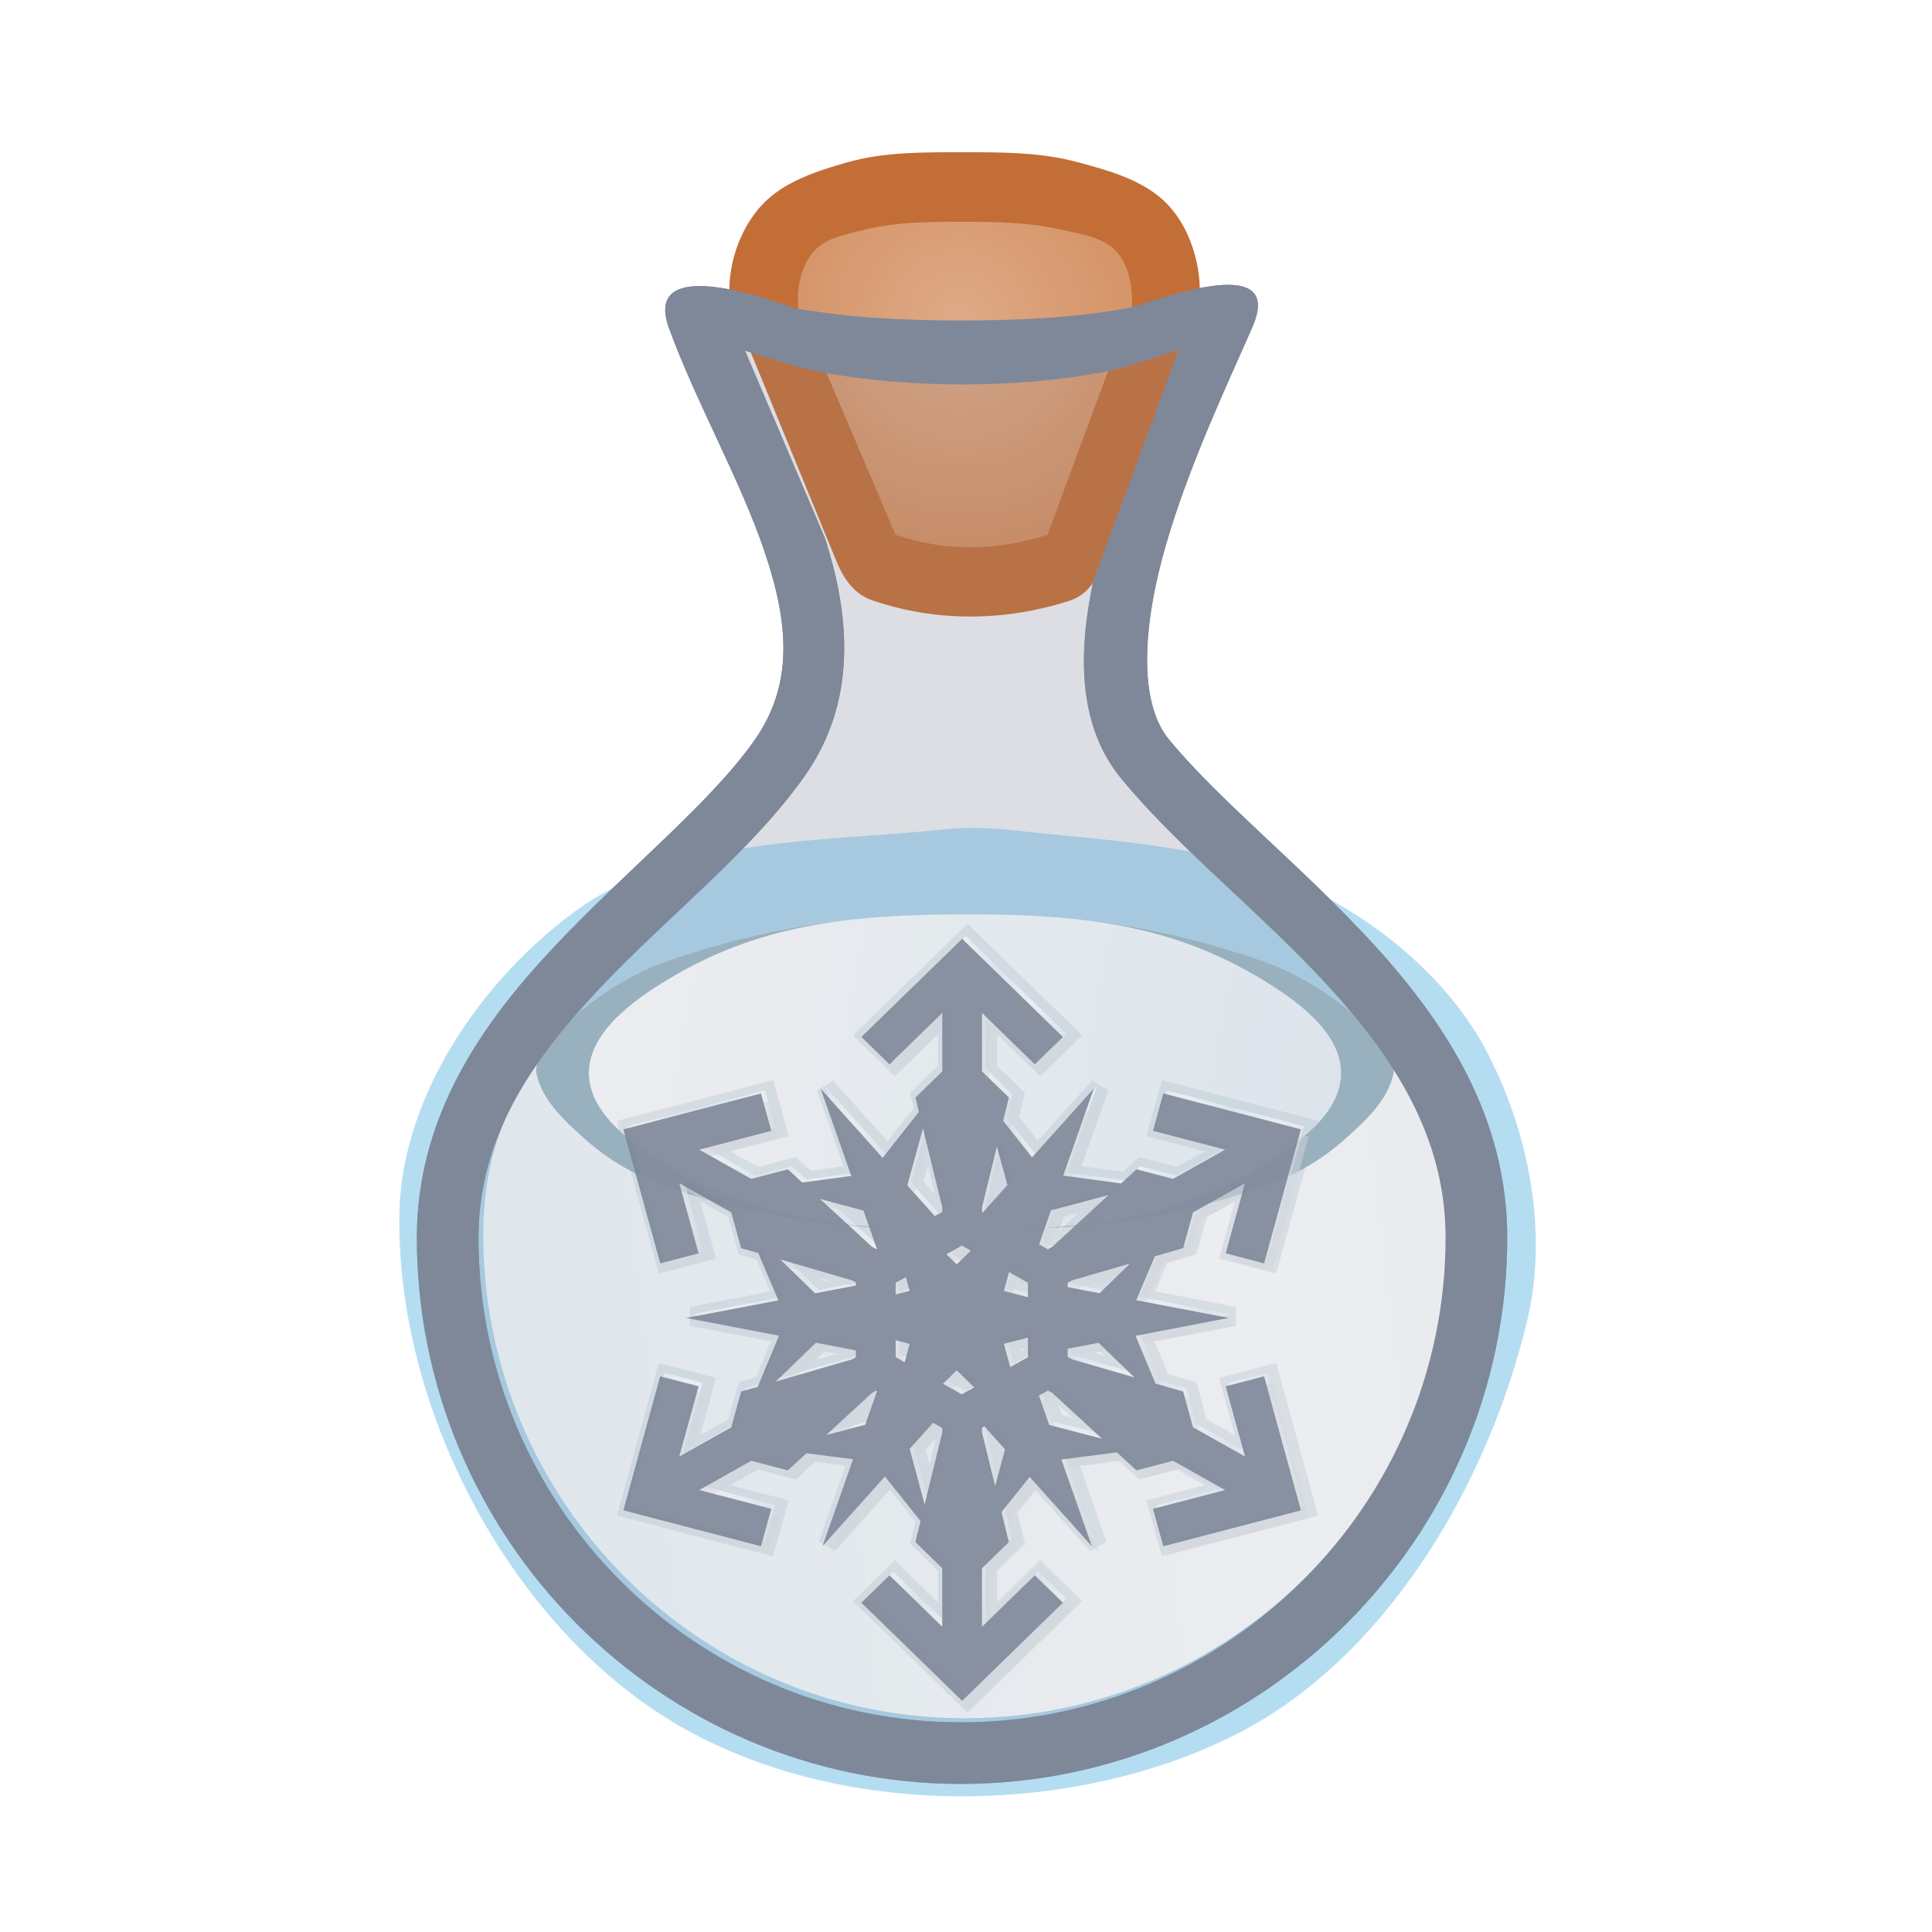 <svg height="500" viewBox="0 0 132.292 132.292" width="500" xmlns="http://www.w3.org/2000/svg" xmlns:xlink="http://www.w3.org/1999/xlink"><radialGradient id="a" cx="494.254" cy="332.559" gradientTransform="matrix(-.335 .13 -.133 -.342 276.547 68.068)" gradientUnits="userSpaceOnUse" r="43.257"><stop offset="0" stop-color="#deaa87"/><stop offset="1" stop-color="#d38d5f"/></radialGradient><linearGradient id="b"><stop offset="0" stop-color="#fff"/><stop offset="1" stop-color="#ecf5f9"/></linearGradient><linearGradient id="c" gradientUnits="userSpaceOnUse" x1="40.239" x2="91.953" xlink:href="#b" y1="68.709" y2="78.117"/><filter id="d" color-interpolation-filters="sRGB" height="1.113" width="1.128" x="-.064" y="-.057"><feGaussianBlur stdDeviation="4.814"/></filter><linearGradient id="e" gradientUnits="userSpaceOnUse" spreadMethod="reflect" x1="-132.84" x2="-130.246" xlink:href="#b" y1="33.647" y2="35.296"/><linearGradient id="f" gradientUnits="userSpaceOnUse" spreadMethod="reflect" x1="86.591" x2="21.825" xlink:href="#b" y1="88.753" y2="96.358"/><filter id="g" color-interpolation-filters="sRGB" height="1.284" width="1.242" x="-.121" y="-.142"><feGaussianBlur stdDeviation="3.924"/></filter><filter id="h" color-interpolation-filters="sRGB" height="1.11" width="1.123" x="-.062" y="-.055"><feGaussianBlur stdDeviation="1.191"/></filter><g><g fill="#7f8899" stroke-width="1" transform="matrix(.265 0 0 .265 238.175 -58.892)"><path d="m-235.24 17.787-4.496.014-10.328.012-10.25.012a1.319 1.319 0 0 0 -.002 0l-4.578.014a1.319 1.319 0 0 0 -1.209 1.836l5.441 12.758c1.654 5.135 2.064 10.428-1.25 15.102-3.49 4.922-9.152 9.325-13.926 14.391-4.763 5.056-8.586 10.664-8.586 17.881 0 18.958 15.345 34.455 34.299 34.455 18.955 0 34.455-15.501 34.455-34.455 0-7.212-3.667-12.945-8.342-18.059-4.682-5.122-10.33-9.535-14.135-14.168-2.596-3.161-2.635-7.606-1.641-12.367l5.787-15.648a1.319 1.319 0 0 0 -1.24-1.775z" opacity=".15" transform="matrix(3.78 0 0 3.78 294.868 240.397)"/><path d="m-725.973 306.878c7.063 19.355 18.396 39.145 24.686 57.698 6.288 18.553 7.757 34.424-2.677 49.141-11.662 16.448-32.895 33.277-51.678 53.216-18.783 19.939-35.425 43.923-35.425 75.085 0 77.571 62.966 141.175 140.58 141.175 77.614 0 141.175-63.562 141.175-141.175 0-30.99-15.884-55.389-34.394-75.637-18.509-20.248-39.936-37.144-53.049-53.113-7.826-9.527-6.891-29.1-.75-50.251 6.139-21.151 16.423-42.655 22.086-55.7 9.862-21.37-26.65-6.568-31.79-5.497-14.318 2.616-28.991 3.232-43.546 3.224-14.339-.008-28.781-.702-42.896-3.224-16.109-5.854-37.971-10.941-32.321 5.057zm131.76 5.729-22.041 59.602c-3.945 18.723-4.092 37.44 7.186 51.174 14.913 18.159 36.303 34.825 53.603 53.75 17.301 18.923 30.22 39.305 30.22 64.886 0 68.924-56.317 125.245-125.245 125.245-68.925 0-124.648-56.276-124.648-125.245 0-25.53 13.43-45.415 31.09-64.162 17.663-18.746 39.248-35.42 53.077-54.924 13.711-19.338 11.894-41.43 5.362-61.637l-20.683-48.499s12.989 4.359 19.704 5.594c11.957 2.199 24.177 3.183 36.335 3.176 12.364-.007 24.804-.948 36.949-3.271 6.522-1.247 19.09-5.688 19.09-5.688z"/></g><g><g><path d="m39.426 62.367c-6.441 4.691-11.901 12.665-12.073 20.632-.282 13.07 7.235 27.758 18.329 34.673 10.977 6.842 27.212 6.947 38.787 1.173 10.396-5.186 17.428-17.161 20.115-28.464 1.426-5.998.109-12.822-2.735-18.291-2.423-4.661-6.767-8.422-11.42-10.859-6.356-3.329-13.942-3.6-21.075-4.378-1.556-.17-3.139-.219-4.697-.059-8.568.881-18.268.504-25.23 5.574z" fill="#7bc3e8" filter="url(#g)" opacity=".75"/><path d="m99.204 84.517c0 18.236-14.901 33.138-33.138 33.138-18.236 0-32.98-14.89-32.98-33.138 0-4.679 1.341-8.641 3.942-12.283.726-1.361 1.953-2.424 3.171-3.37 1.686-1.31 3.585-2.41 5.606-3.099 6.573-2.241 12.375-3.161 20.34-3.161 7.965-0 13.629.92 20.201 3.161 2.021.689 3.92 1.789 5.606 3.099 1.218.946 2.444 2.009 3.171 3.37 2.479 3.661 4.08 7.65 4.08 12.282z" fill="url(#f)"/><g fill-rule="evenodd"><path d="m45.806 81.311c-2.035-.696-3.992-1.772-5.606-3.193-1.442-1.271-3.064-2.731-3.463-4.612-.09-.425.087-.888.292-1.271.726-1.361 1.953-2.424 3.171-3.37 1.686-1.31 3.585-2.41 5.606-3.099 6.573-2.241 12.375-3.161 20.34-3.161 7.965-0 13.629.92 20.201 3.161 2.021.689 3.92 1.789 5.606 3.099 1.218.946 2.444 2.009 3.171 3.37.205.383.382.846.292 1.271-.399 1.881-2.021 3.341-3.463 4.612-1.614 1.422-3.571 2.498-5.606 3.193-6.56 2.243-12.251 2.925-20.201 2.924-7.951 0-13.78-.682-20.34-2.924z" fill="#9eb8c5"/><path d="m86.347 79.843c2.405-1.421 5.469-3.544 5.485-6.337.016-2.831-3.057-5.03-5.485-6.486-6.021-3.609-11.805-4.404-20.201-4.414-8.397.01-14.319.805-20.34 4.414-2.429 1.456-5.501 3.655-5.485 6.486.016 2.794 3.08 4.916 5.485 6.337 6.042 3.571 11.848 4.386 20.34 4.393 8.492-.007 14.159-.822 20.201-4.393z" fill="url(#c)"/></g></g><g><path d="m66.146 64.082-.959.939-5.93 5.771 1.922 1.872 3.608-3.514v3.997l-1.836 1.788.238.977-2.481 3.147-4.234-4.727 2.092 5.959-3.353.454-.983-.905-2.504.651-3.553-1.996 4.926-1.284-.704-2.558-8.094 2.111-1.313.345.349 1.278 2.172 7.883 2.622-.686-1.322-4.797 3.554 2.0.672 2.439 1.175.341 1.372 3.228-6.299 1.205 6.344 1.213-1.458 3.492-1.134.329-.673 2.439-3.554 2 1.322-4.798-2.627-.686-2.167 7.887-.349 1.274 1.313.345 8.094 2.111.704-2.558-4.925-1.284 3.553-2 2.504.655 1.272-1.171 3.186.411-2.086 5.939 4.264-4.76 2.435 3.046-.352 1.439 1.836 1.788v3.996l-3.608-3.514-1.922 1.872 5.93 5.772.959.937.959-.937 5.929-5.772-1.921-1.872-3.609 3.515v-3.997l1.837-1.788-.502-2.051 1.925-2.407 4.256 4.751-2.087-5.938 3.791-.49 1.337 1.231 2.504-.655 3.554 2-4.926 1.284.704 2.558 8.099-2.111 1.308-.345-.35-1.275-2.168-7.887-2.626.686 1.322 4.798-3.554-2-.672-2.439-1.893-.549-1.36-3.265 6.371-1.221-6.327-1.209 1.275-3.003 1.935-.561.673-2.439 3.554-2-1.322 4.797 2.626.687 2.167-7.883.35-1.279-1.309-.345-8.098-2.111-.704 2.558 4.926 1.284-3.554 1.996-2.504-.651-1.05.967-3.955-.535 2.092-5.954-4.224 4.712-1.973-2.5.391-1.595-1.837-1.788v-3.997l3.609 3.515 1.922-1.873-5.93-5.771zm-2.678 12.965 1.319 5.39v.314l-.513.288-1.878-2.098zm5.051 1.242.722 2.621-1.692 1.888-.044-.026v-.336zm7.629 3.31-3.831 3.528-.314.177-.598-.336.816-2.324zm-19.715.268 2.965.789.915 2.609-.048.026-.291-.163zm9.689 3.185.615.346-.96.936-.71-.69zm-12.404.952 4.897 1.421.268.151v.204l-2.793.536zm23.902.275-2.084 2.03-2.175-.417v-.291l.313-.177zm-8.268.589 1.291.725v.989l-1.643-.429zm-7.057.334.259.945-.954.249v-.803zm8.348 4.139v1.333l-1.209.681-.436-1.586zm-9.043.184.956.25-.343 1.244-.613-.346zm-5.447.171 2.73.522v.464l-.268.15-5.206 1.511zm19.316.003 2.455 2.367-4.25-1.234-.313-.177v-.552zm-9.694 1.882 1.193 1.162-.847.477-1.285-.723zm6.24 1.377.291.164 3.401 3.132-3.608-.94-.704-2.007zm-11.764.013.073.041-.805 2.289-2.656.693 3.119-2.872zm3.906 2.196.628.353v.301l-1.204 4.92-1.022-3.79zm3.506.241 1.413 1.577-.676 2.503-.898-3.666v-.323z" fill="#7bc3e8" filter="url(#h)" opacity=".75"/><path d="m254.148 225.457-1.748 1.711-3.623 3.547-24.25 23.602 10.848 10.566 11.137-10.848v8.127l-7.205 7.018.951 3.895-6.783 8.602-14.018-15.65-4.221 2.496 6.891 19.629-8.467 1.146-3.854-3.549-9.811 2.547-7.146-4.014 15.07-3.93-3.986-14.488-32.979 8.604-7.406 1.947 1.986 7.27 8.867 32.176 14.748-3.859-4.076-14.785 7.293 4.105 2.635 9.562 4.645 1.346 3.508 8.256-20.766 3.973.002 4.91 20.955 4.008-3.863 9.252-4.48 1.301-2.637 9.562-7.293 4.105 4.076-14.791-14.768-3.855-8.846 32.191-1.988 7.254 7.406 1.947 32.979 8.602 3.986-14.488-15.078-3.932 7.156-4.027 9.809 2.564 4.955-4.561 7.824 1.01-6.859 19.535 4.221 2.496 14.146-15.791 6.592 8.246-1.377 5.631 7.205 7.02v8.125l-11.137-10.848-10.85 10.566 24.252 23.605 5.371 5.25 5.371-5.25 24.248-23.605-10.846-10.566-11.141 10.85v-8.127l7.209-7.018-1.943-7.945 4.664-5.832 14.113 15.756 4.221-2.496-6.865-19.531 10.111-1.307 5.199 4.787 9.807-2.564 7.156 4.027-15.078 3.932 3.986 14.49 33-8.604 7.389-1.949-1.99-7.254-8.848-32.191-14.766 3.859 4.076 14.787-7.293-4.105-2.635-9.562-7.346-2.131-3.498-8.398 21.059-4.035-.002-4.91-20.871-3.986 3.145-7.406 7.514-2.18 2.637-9.562 7.293-4.104-4.076 14.785 14.766 3.861 8.846-32.176 1.992-7.27-7.391-1.949-32.996-8.602-3.99 14.488 15.07 3.928-7.146 4.014-9.811-2.547-4.107 3.783-10.742-1.453 6.889-19.609-4.221-2.496-13.98 15.598-4.861-6.158 1.529-6.23-7.211-7.02v-8.129l11.139 10.85 10.85-10.568-24.252-23.602zm0 6.996 1.879 1.836 20.576 20.023-3.682 3.588-16.139-15.717v22.086l6.672 6.496-.479 1.953-.949 3.871.002.002-1.338 5.467-3.908 15.967v3.012l3.172 1.842 8.666-9.668-3.498-12.697 6.959 8.816 9.564-10.67-4.76 13.549 10.908 1.475-12.602 3.354-4.221 12.01 5.316 2.99 2.666-1.504 14.691-13.529-1.5-2.732 3.895.527 3.83-3.529 9.119 2.371 19.715-11.072-22.162-5.777 1.334-4.846 28.215 7.355 2.504.66-.656 2.398-7.537 27.414-5.086-1.33 5.92-21.477-19.57 11.014-2.449 8.875-7.111 2.062-6.492 15.295 14.121 2.697-14.264 2.732 4.236 10.172-9.512-9.174-1.275.244-9.996 1.922v5.609l2.707 1.529 16.342 4.742 2.189-3.779 2.092 5.02 6.963 2.021 2.447 8.875 19.57 11.016-5.92-21.479 5.086-1.328 7.539 27.43.654 2.383-2.502.66-28.219 7.357-1.334-4.848 22.156-5.775-19.707-11.092-9.119 2.385-4.906-4.518-4.816.623 1.836-3.367-13.066-12.031-2.58-1.453-1.227.689-4.17 2.348 3.797 10.818 12.791 3.334-11.113 1.436 4.742 13.492-9.662-10.787-9.889 12.363 1.85 7.559-6.674 6.498v22.084l16.141-15.717 3.68 3.586-20.574 20.027-1.879 1.836-1.879-1.836-20.576-20.027 3.682-3.586 16.137 15.715v-22.082l-6.67-6.498 1.283-5.246-2.467-3.086 3.23-.037 4.623-18.889v-2.902l-5.398-3.035-1.34 1.494-6.943 7.756 3.389 12.562-6.908-8.641-9.705 10.834 4.742-13.508-16.26-2.1-4.662 4.291-9.121-2.385-19.705 11.092 22.154 5.775-1.334 4.846-28.201-7.355-2.516-.662.652-2.379 7.537-27.43 5.088 1.328-5.92 21.479 19.57-11.016 2.449-8.875 4.094-1.188 1.73-4.145 1.807 3.117 19.951-5.791 2.541-1.424v-5.285l-13.619-2.607-.934.9-8.568 8.266 4.248-10.174-14.166-2.709 14.018-2.682-4.357-10.248 9.514 9.266 13.865-2.66v-4.299l-2.539-1.428-18.787-5.449-2.311 3.965-2.248-5.289-4.238-1.229-2.447-8.875-19.57-11.016 5.92 21.477-5.072 1.328-7.555-27.414-.654-2.395 2.52-.662 28.201-7.357 1.334 4.846-22.164 5.779 19.713 11.072 9.119-2.371 3.576 3.295 16.877-2.285-4.76-13.561 9.602 10.721 6.998-8.875-3.512 12.764 9.348 10.438 4.961-2.789v-2.949l-6.533-26.691-.139-.568 6.67-6.498v-22.084l-16.137 15.715-3.68-3.586 20.574-20.023zm-10.264 55.439 1.82 7.436-2.957-3.303zm-25.803 5.867-2.336 4.256 13.6 12.523 2.57 1.443 3.244-1.799-4.594-13.102zm64.73 6.424-5.064 4.662 1.285-3.656zm-56.23 1.014.141.037.047.135zm27.479 4.15-1.225.688-6.898 3.877 6.824 6.641 7.76-7.572zm42.762 5.104-15.191 4.408-2.707 1.533v4.623l11.529 2.211 8.811-8.584zm-32.115.881-.846 3.084-2.002 7.297 11.791 3.078v-8.436zm-23.547 1.262-2.789 1.568-3.898 2.193v7.734l9.188-2.398zm-25.07 4.406 2.102.609-1.232.236zm57.561 11.75-3.129.814-8.67 2.256 3.166 11.523 8.633-4.859zm-39.178.693v3.238 5.803l6.379 3.596 2.816-10.23zm34.178 5.775v.344l-.508.285-.127-.465zm-51.461.809 3.037.58-5.205 1.512zm71.4.012 1.066 1.029-2.555-.742zm-35.84.922-1.742 1.699-5.941 5.791 8.994 5.062 7.338-4.133zm-20.879 5.879-1.223.688-1.27.713-12.004 11.051 2.324 4.26 11.326-2.955 4.178-11.889zm45.791 7.043 3.566 3.283-2.656-.691zm-17.254 1.869-1.75.986-1.877 1.061v2.98l3.465 14.148 4.842.059 2.908-10.77zm-14.475 6.789-1.59 6.498-.979-3.629z" fill="#9eb8c5" filter="url(#d)" opacity=".5" transform="matrix(.265 0 0 .265 -1.098 3.505)"/><path d="m66.146 64.082-.959.939-5.93 5.771 1.922 1.872 3.608-3.514v3.997l-1.836 1.788.238.977-2.481 3.147-4.234-4.727 2.092 5.959-3.353.454-.983-.905-2.504.651-3.553-1.996 4.926-1.284-.704-2.558-8.094 2.111-1.313.345.349 1.278 2.172 7.883 2.622-.686-1.322-4.797 3.554 2.0.672 2.439 1.175.341 1.372 3.228-6.299 1.205 6.344 1.213-1.458 3.492-1.134.329-.673 2.439-3.554 2 1.322-4.798-2.627-.686-2.167 7.887-.349 1.274 1.313.345 8.094 2.111.704-2.558-4.925-1.284 3.553-2 2.504.655 1.272-1.171 3.186.411-2.086 5.939 4.264-4.76 2.435 3.046-.352 1.439 1.836 1.788v3.996l-3.608-3.514-1.922 1.872 5.93 5.772.959.937.959-.937 5.929-5.772-1.921-1.872-3.609 3.515v-3.997l1.837-1.788-.502-2.051 1.925-2.407 4.256 4.751-2.087-5.938 3.791-.49 1.337 1.231 2.504-.655 3.554 2-4.926 1.284.704 2.558 8.099-2.111 1.308-.345-.35-1.275-2.168-7.887-2.626.686 1.322 4.798-3.554-2-.672-2.439-1.893-.549-1.36-3.265 6.371-1.221-6.327-1.209 1.275-3.003 1.935-.561.673-2.439 3.554-2-1.322 4.797 2.626.687 2.167-7.883.35-1.279-1.309-.345-8.098-2.111-.704 2.558 4.926 1.284-3.554 1.996-2.504-.651-1.05.967-3.955-.535 2.092-5.954-4.224 4.712-1.973-2.5.391-1.595-1.837-1.788v-3.997l3.609 3.515 1.922-1.873-5.93-5.771zm-2.678 12.965 1.319 5.39v.314l-.513.288-1.878-2.098zm5.051 1.242.722 2.621-1.692 1.888-.044-.026v-.336zm7.629 3.31-3.831 3.528-.314.177-.598-.336.816-2.324zm-19.715.268 2.965.789.915 2.609-.048.026-.291-.163zm9.689 3.185.615.346-.96.936-.71-.69zm-12.404.952 4.897 1.421.268.151v.204l-2.793.536zm23.902.275-2.084 2.03-2.175-.417v-.291l.313-.177zm-8.268.589 1.291.725v.989l-1.643-.429zm-7.057.334.259.945-.954.249v-.803zm8.348 4.139v1.333l-1.209.681-.436-1.586zm-9.043.184.956.25-.343 1.244-.613-.346zm-5.447.171 2.73.522v.464l-.268.15-5.206 1.511zm19.316.003 2.455 2.367-4.25-1.234-.313-.177v-.552zm-9.694 1.882 1.193 1.162-.847.477-1.285-.723zm6.24 1.377.291.164 3.401 3.132-3.608-.94-.704-2.007zm-11.764.013.073.041-.805 2.289-2.656.693 3.119-2.872zm3.906 2.196.628.353v.301l-1.204 4.92-1.022-3.79zm3.506.241 1.413 1.577-.676 2.503-.898-3.666v-.323z" fill="url(#e)"/></g><g fill-rule="evenodd" opacity=".5"><path d="m57.582 63.058c-4.078.476-7.786 1.347-11.776 2.708-2.021.689-3.92 1.789-5.606 3.099-1.218.946-2.444 2.009-3.171 3.37-.205.383-.382.845-.292 1.271.399 1.881 2.02 3.341 3.463 4.612 1.614 1.422 3.571 2.498 5.606 3.194 6.56 2.243 12.389 2.925 20.34 2.924-8.492-.007-14.298-.822-20.34-4.392-2.405-1.421-5.469-3.543-5.485-6.337-.016-2.831 3.056-5.031 5.485-6.486 3.755-2.251 7.473-3.407 11.776-3.961zm8.564 21.177c7.951 0 13.641-.682 20.201-2.924 2.035-.696 3.993-1.772 5.606-3.194 1.442-1.271 3.064-2.732 3.463-4.612.09-.425-.087-.887-.292-1.271-.726-1.36-1.953-2.424-3.171-3.37-1.686-1.31-3.585-2.409-5.606-3.099-3.979-1.357-7.628-2.227-11.653-2.704 4.25.555 7.906 1.711 11.653 3.957 2.429 1.456 5.502 3.654 5.485 6.486-.016 2.794-3.08 4.916-5.485 6.338-6.042 3.571-11.709 4.385-20.201 4.392z" fill="#9eb8c5" opacity="1"/><path d="m86.347 79.843c2.405-1.421 5.469-3.544 5.485-6.337.016-2.831-3.057-5.03-5.485-6.486-6.021-3.609-11.805-4.404-20.201-4.414-8.397.01-14.319.805-20.34 4.414-2.429 1.456-5.501 3.655-5.485 6.486.016 2.794 3.08 4.916 5.485 6.337 6.042 3.571 11.848 4.386 20.34 4.393 8.492-.007 14.159-.822 20.201-4.393z" fill="url(#c)" opacity=".5"/></g></g><g><g transform="translate(-1.098 3.505)"><path d="m52.4 20.364 5.995 14.619c.533 1.25 1.218 2.213 2.506 2.646 4.406 1.482 9.031 1.397 13.36.028 1.402-.444 1.937-1.51 2.447-2.889l5.345-14.454s1.275-2.847 1.191-4.346c-.109-1.952-.832-4.025-2.171-5.449-1.566-1.666-3.995-2.331-6.203-2.926-2.533-.683-5.217-.675-7.84-.674-2.645.002-5.361-.033-7.906.689-2.115.6-4.41 1.34-5.893 2.964-1.343 1.471-2.126 3.569-2.19 5.56-.048 1.481 1.358 4.233 1.358 4.233z" fill="#c36e36"/><path d="m56.809 13.716c-.857.974-1.147 2.449-1.065 3.744.1 1.585 1.246 2.923 1.869 4.384 1.602 3.757 4.806 11.271 4.806 11.271 3.48 1.171 6.872 1.119 10.406.001 0 0 2.785-7.531 4.178-11.297.537-1.453 1.553-2.811 1.612-4.359.049-1.297-.199-2.782-1.07-3.744-.904-.997-2.444-1.181-3.754-1.486-2.201-.513-4.499-.549-6.759-.549-2.26-0-4.565.005-6.759.549-1.219.303-2.634.543-3.464 1.486z" fill="url(#a)"/></g><g transform="matrix(.265 0 0 .265 238.175 -58.892)"><path d="m-645.056 483.938v15.107l2 1.947v-15.055l13.639 13.283 7.266-7.078-2.027-1.973-7.238 7.051zm-10.271.004-13.637 13.281-5.236-5.102-.027.025 7.264 7.076 11.637-11.334zm41.156 21.527-4.445 4.959-5.461 15.545 2.58.35zm-70.572.055.135.383 13.867 15.482.098-.123zm46.619.322-1.469 5.984 7.457 9.449.225-.25-5.682-7.199 1.479-6.027zm-62.037.889-1.354.354 2.014 7.314-18.617 4.854 3.066 1.723 17.551-4.576zm39.85 7.053-4.051 14.721 7.1 7.928.139-.078-5.238-5.85 3.252-11.816zm61.812 1.236-.381 1.379 14.818 3.861 1.799-1.01zm35.457.367-.947 3.461-8.191 29.795-7.547-1.973-.379 1.377 9.926 2.596 8.191-29.795 1.324-4.834zm-78.178 3.092-3.836 15.674v1.271l.168.098 2.732-3.049 2.254-9.209zm64.111 9.438-13.432 7.559-2.543 9.219-7.312 2.121-4.818 11.35 2.635.504 4.184-9.854 7.312-2.121 2.543-9.219 10.412-5.859zm-146.162.002 4.998 18.131-8.559 2.24.648 2.354 9.91-2.594-4.998-18.131 11.717 6.596-.285-1.035zm110.885 3.072-14.84 3.949-3.086 8.783 2.256 1.27 2.83-8.053 8.973-2.389zm-74.514 1.012 2.242 2.064 9.531 2.537-.568-1.619zm36.621 12.039-3.982 2.238 2.035 1.98 3.045-1.711 1.229-1.199zm-55.445 1.113.426 1.543 3.131.906-.689-1.619zm8.564 2.484 2.076 2.021 16.672 4.836.775-.148v-.77l-1.014-.57zm90.34 1.039-14.912 4.328-1.184.67v1.1l2.682.514.502-.283 9.139-2.652zm-31.248 2.227-1.332 4.855 2.379.621.953-3.477 2.879 1.617v-.877zm-26.674 1.264-2.625 1.477v3.035l2-.521v-.514l1.369-.77zm79.213 11.375-19.85 3.803 5.141 12.342 1.328.385-4.469-10.727 24.078-4.613zm-129.723.387-4.229.809 21.354 4.084.625-1.498zm82.062 3.881-6.217 1.617 1.646 5.994 1.256-.707-.902-3.287 4.217-1.098zm-34.178.697v4.342l2 1.127v-3.469l1.234.322.379-1.377zm-20.586.646-10.373 10.008 5.826-1.691 6.547-6.316 8.316 1.592v-1.617zm73.006.012-7.969 1.531v2.086l1.184.668.816.236v-.99l7.969-1.531 7.172 6.916.105.031zm-36.641 7.111-3.549 3.459 2.568 1.445 2.98-2.904 2.475 2.41.035-.02zm81.404 3.539-1.354.354 7.547 27.457 1.322 4.818-4.945 1.305-29.256 7.627.646 2.354 30.609-7.98 4.945-1.305-1.322-4.818zm-57.82 1.666-2.344 1.318 2.662 7.584 1.428.373-2.09-5.957 2.344-1.318 1.1.619 10.613 9.773.24.062-12.854-11.836zm-44.463.051-1.016.57-11.789 10.854 5.822-1.52 5.662-5.213 1.596-4.537zm-46.189.256-4.617 16.756 3.02-1.699 3.979-14.436zm125.998 1.518 2.115 7.676 1.715.965-2.256-8.184zm-65.045 6.525-6.039 6.746 3.863 14.324.695-2.84-2.559-9.484 6.039-6.746.375.211v-.875zm13.25.91-.605.342v1.221l3.393 13.855.793-2.934-2.186-8.922v-1.221l.469-.264zm34.24 6.729-14.33 1.852 7.754 22.061 2.135 2.383-7.889-22.443 14.33-1.852 5.053 4.652 9.463-2.475 10.369 5.838 1.062-.277-13.432-7.561-9.463 2.475zm-80.203.227-4.809 4.426-9.465-2.475-13.43 7.561 3.795.988 11.635-6.549 9.465 2.475 4.809-4.426 9.457 1.221.586-1.666zm20.277 6.012-11.672 13.029-2.445 6.961 15.904-17.754zm37.4.102-7.275 9.098 1.896 7.752-6.941 6.758v15.105l2-1.947v-11.158l6.941-6.758-1.896-7.752 7.178-8.975zm-102.6 9.26-.377 1.375 4.961 1.305 30.59 7.979 2.66-9.668-2.379-.621-2.281 8.289-30.59-7.979zm75.082 9.549-.01.041 4.938 4.811v-.053zm36.074 13.723-22.385 21.791-3.625 3.543-3.625-3.543-20.387-19.844-.027.027 22.414 21.816 3.625 3.543 3.625-3.543 22.41-21.816z" fill="#e3e5e8" opacity=".5"/><g fill="#7f8899"><path d="m-235.24 17.787-4.496.014-10.328.012-10.25.012a1.319 1.319 0 0 0 -.002 0l-4.578.014a1.319 1.319 0 0 0 -1.209 1.836l5.441 12.758c1.654 5.135 2.064 10.428-1.25 15.102-3.49 4.922-9.152 9.325-13.926 14.391-4.763 5.056-8.586 10.664-8.586 17.881 0 18.958 15.345 34.455 34.299 34.455 18.955 0 34.455-15.501 34.455-34.455 0-7.212-3.667-12.945-8.342-18.059-4.682-5.122-10.33-9.535-14.135-14.168-2.596-3.161-2.635-7.606-1.641-12.367l5.787-15.648a1.319 1.319 0 0 0 -1.24-1.775z" opacity=".15" stroke-width="1" transform="matrix(3.78 0 0 3.78 294.868 240.397)"/><path d="m66.146 64.082-.959.939-5.93 5.771 1.922 1.872 3.608-3.514v3.997l-1.836 1.788.238.977-2.481 3.147-4.234-4.727 2.092 5.959-3.353.454-.983-.905-2.504.651-3.553-1.996 4.926-1.284-.704-2.558-8.094 2.111-1.313.345.349 1.278 2.172 7.883 2.622-.686-1.322-4.797 3.554 2.0.672 2.439 1.175.341 1.372 3.228-6.299 1.205 6.344 1.213-1.458 3.492-1.134.329-.673 2.439-3.554 2 1.322-4.798-2.627-.686-2.167 7.887-.349 1.274 1.313.345 8.094 2.111.704-2.558-4.925-1.284 3.553-2 2.504.655 1.272-1.171 3.186.411-2.086 5.939 4.264-4.76 2.435 3.046-.352 1.439 1.836 1.788v3.996l-3.608-3.514-1.922 1.872 5.93 5.772.959.937.959-.937 5.929-5.772-1.921-1.872-3.609 3.515v-3.997l1.837-1.788-.502-2.051 1.925-2.407 4.256 4.751-2.087-5.938 3.791-.49 1.337 1.231 2.504-.655 3.554 2-4.926 1.284.704 2.558 8.099-2.111 1.308-.345-.35-1.275-2.168-7.887-2.626.686 1.322 4.798-3.554-2-.672-2.439-1.893-.549-1.36-3.265 6.371-1.221-6.327-1.209 1.275-3.003 1.935-.561.673-2.439 3.554-2-1.322 4.797 2.626.687 2.167-7.883.35-1.279-1.309-.345-8.098-2.111-.704 2.558 4.926 1.284-3.554 1.996-2.504-.651-1.05.967-3.955-.535 2.092-5.954-4.224 4.712-1.973-2.5.391-1.595-1.837-1.788v-3.997l3.609 3.515 1.922-1.873-5.93-5.771zm-2.678 12.965 1.319 5.39v.314l-.513.288-1.878-2.098zm5.051 1.242.722 2.621-1.692 1.888-.044-.026v-.336zm7.629 3.31-3.831 3.528-.314.177-.598-.336.816-2.324zm-19.715.268 2.965.789.915 2.609-.048.026-.291-.163zm9.689 3.185.615.346-.96.936-.71-.69zm-12.404.952 4.897 1.421.268.151v.204l-2.793.536zm23.902.275-2.084 2.03-2.175-.417v-.291l.313-.177zm-8.268.589 1.291.725v.989l-1.643-.429zm-7.057.334.259.945-.954.249v-.803zm8.348 4.139v1.333l-1.209.681-.436-1.586zm-9.043.184.956.25-.343 1.244-.613-.346zm-5.447.171 2.73.522v.464l-.268.15-5.206 1.511zm19.316.003 2.455 2.367-4.25-1.234-.313-.177v-.552zm-9.694 1.882 1.193 1.162-.847.477-1.285-.723zm6.24 1.377.291.164 3.401 3.132-3.608-.94-.704-2.007zm-11.764.013.073.041-.805 2.289-2.656.693 3.119-2.872zm3.906 2.196.628.353v.301l-1.204 4.92-1.022-3.79zm3.506.241 1.413 1.577-.676 2.503-.898-3.666v-.323z" opacity=".9" transform="matrix(3.78 0 0 3.78 -900.19 222.585)"/><path d="m-725.973 306.878c7.063 19.355 18.396 39.145 24.686 57.698 6.288 18.553 7.757 34.424-2.677 49.141-11.662 16.448-32.895 33.277-51.678 53.216-18.783 19.939-35.425 43.923-35.425 75.085 0 77.571 62.966 141.175 140.58 141.175 77.614 0 141.175-63.562 141.175-141.175 0-30.99-15.884-55.389-34.394-75.637-18.509-20.248-39.936-37.144-53.049-53.113-7.826-9.527-6.891-29.1-.75-50.251 6.139-21.151 16.423-42.655 22.086-55.7 9.862-21.37-26.65-6.568-31.79-5.497-14.318 2.616-28.991 3.232-43.546 3.224-14.339-.008-28.781-.702-42.896-3.224-16.109-5.854-37.971-10.941-32.321 5.057zm131.76 5.729-22.041 59.602c-3.945 18.723-4.092 37.44 7.186 51.174 14.913 18.159 36.303 34.825 53.603 53.75 17.301 18.923 30.22 39.305 30.22 64.886 0 68.924-56.317 125.245-125.245 125.245-68.925 0-124.648-56.276-124.648-125.245 0-25.53 13.43-45.415 31.09-64.162 17.663-18.746 39.248-35.42 53.077-54.924 13.711-19.338 11.894-41.43 5.362-61.637l-20.683-48.499s12.989 4.359 19.704 5.594c11.957 2.199 24.177 3.183 36.335 3.176 12.364-.007 24.804-.948 36.949-3.271 6.522-1.247 19.09-5.688 19.09-5.688z" stroke-width="1"/></g></g></g></g></svg>